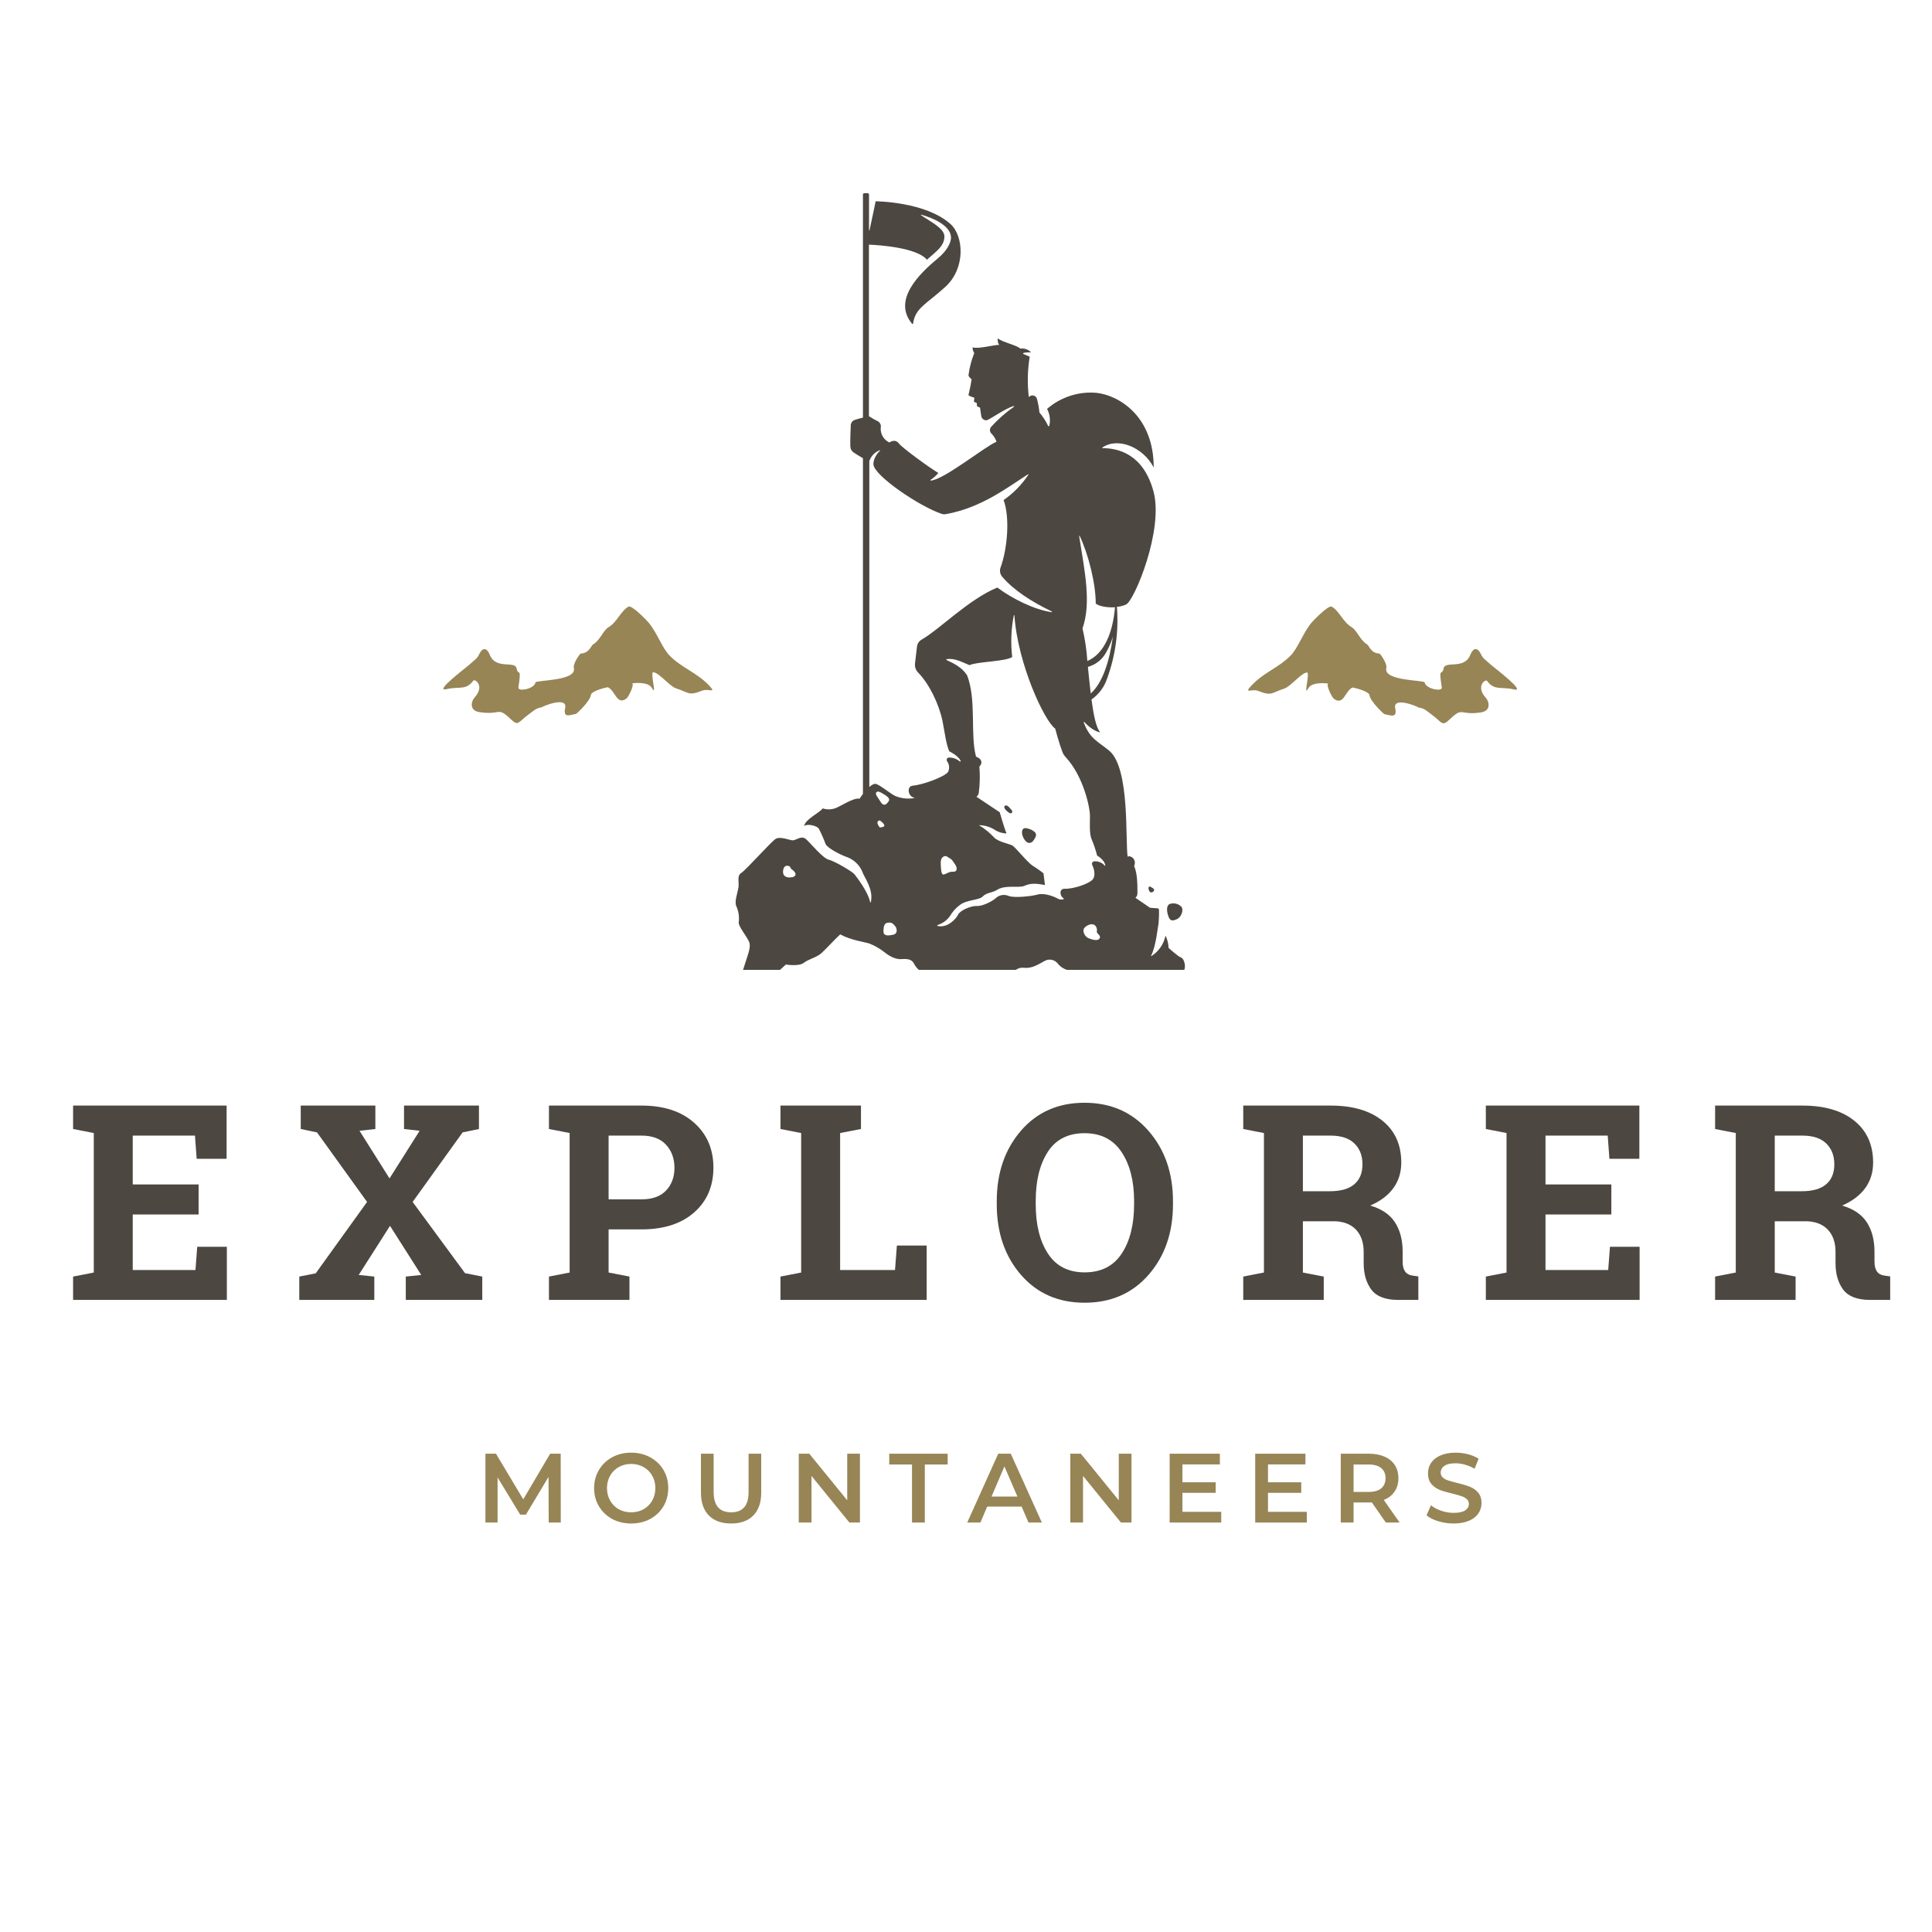 <svg xmlns="http://www.w3.org/2000/svg" xmlns:xlink="http://www.w3.org/1999/xlink" width="500" zoomAndPan="magnify" viewBox="0 0 375 375" height="500" preserveAspectRatio="xMidYMid meet" version="1.0"><defs><g/><clipPath id="9f20405a15"><path d="M 142 37.5 L 230 37.5 L 230 188.25 L 142 188.25 Z M 142 37.5 " clip-rule="nonzero"/></clipPath><clipPath id="730dd961ce"><path d="M 86 117 L 294.855 117 L 294.855 141 L 86 141 Z M 86 117 " clip-rule="nonzero"/></clipPath></defs><g clip-path="url(#9f20405a15)"><path fill="#4c4740" d="M 223.062 172.082 C 222.836 172.227 222.902 172.812 223.223 173.137 C 223.547 173.461 224.438 172.801 223.785 172.406 C 223.398 172.191 223.23 172.004 223.062 172.082 Z M 228.621 178.293 C 229.27 177.977 229.832 176.523 229.27 175.961 C 228.969 175.668 228.617 175.48 228.207 175.391 C 227.801 175.305 227.398 175.332 227.008 175.477 C 226.363 175.797 226.445 176.922 226.77 177.812 C 227.094 178.707 227.449 178.906 228.621 178.32 Z M 195.094 156.363 C 194.609 156.684 195.258 157.332 195.816 157.73 C 196.379 158.133 196.711 157.57 196.301 157.168 C 196.277 157.223 195.578 156.066 195.094 156.387 Z M 200.332 161.117 C 200.332 161.117 199.125 160.555 198.719 160.793 C 198.312 161.035 198.156 161.84 198.801 162.895 C 199.445 163.949 200.254 163.703 200.656 163.055 C 201.055 162.41 201.539 161.789 200.332 161.145 Z M 229.262 185.859 C 228.707 185.723 226.82 183.98 226.82 183.98 C 226.793 183.145 226.59 182.352 226.219 181.602 C 226.055 182.426 225.734 183.188 225.254 183.879 C 224.777 184.574 224.18 185.145 223.465 185.586 C 223.43 185.586 223.391 185.586 223.41 185.531 C 224.379 183.727 224.742 179.785 224.879 179.172 C 224.961 178.312 224.988 177.449 224.953 176.586 C 224.953 176.414 224.863 176.32 224.691 176.309 L 223.203 176.191 L 220.383 174.254 C 220.641 174.031 220.77 173.75 220.777 173.406 C 220.777 171.707 220.777 169.531 220.133 168.098 C 220.688 166.844 219.484 165.938 218.879 166.285 C 218.387 163.297 219.363 149.152 215.328 145.738 C 213.254 143.988 211.535 143.473 210.355 140.215 C 210.344 140.18 210.355 140.152 210.387 140.137 C 210.414 140.117 210.445 140.121 210.469 140.145 C 210.98 140.691 212.199 141.895 213.559 142.164 C 212.711 141.164 212.266 138.734 211.852 135.77 C 213.316 134.738 214.336 133.371 214.906 131.672 C 216.527 127.176 217.156 122.547 216.793 117.781 C 217.422 117.738 218.027 117.586 218.602 117.32 C 220.203 116.488 225.91 102.832 223.891 95.383 C 221.914 88.102 217.02 86.984 214.004 86.984 C 213.973 86.98 213.953 86.965 213.945 86.938 C 213.938 86.906 213.945 86.883 213.969 86.867 C 216.973 84.781 221.887 86.797 223.934 90.742 C 223.934 80.785 217.188 76.723 212.82 76.25 C 211.078 76.098 209.375 76.293 207.715 76.836 C 206.051 77.375 204.559 78.219 203.238 79.363 C 203.777 80.41 203.922 81.504 203.672 82.652 C 203.648 82.707 203.609 82.734 203.551 82.734 C 203.492 82.734 203.453 82.707 203.43 82.652 C 202.988 81.715 202.43 80.855 201.754 80.07 C 201.668 79.164 201.504 78.27 201.262 77.395 C 201.223 77.262 201.16 77.148 201.07 77.047 C 200.977 76.945 200.871 76.867 200.742 76.816 C 200.617 76.766 200.488 76.742 200.352 76.754 C 200.215 76.762 200.09 76.797 199.969 76.863 C 199.875 76.922 199.777 76.98 199.688 77.047 C 199.383 74.43 199.441 71.824 199.867 69.227 C 199.52 69.066 198.988 68.852 198.664 68.723 C 198.613 68.703 198.586 68.668 198.586 68.613 C 198.586 68.559 198.613 68.52 198.664 68.504 C 199.152 68.387 199.648 68.359 200.145 68.426 C 199.879 68.129 199.559 67.91 199.184 67.777 C 198.809 67.645 198.426 67.605 198.031 67.668 C 197.492 67.023 194.34 66.379 193.68 65.648 C 193.598 66.113 193.684 66.543 193.938 66.938 C 193.098 66.902 189.703 67.812 188.773 67.41 C 188.777 67.82 188.887 68.195 189.102 68.543 C 188.551 69.91 188.18 71.324 187.992 72.785 C 187.977 72.887 187.996 72.977 188.055 73.059 C 188.211 73.266 188.387 73.453 188.586 73.621 C 188.438 74.707 188.094 76.207 187.996 76.605 C 187.977 76.688 188.004 76.75 188.074 76.793 C 188.414 76.965 188.766 77.102 189.133 77.199 C 189.094 77.504 189.062 77.73 189.043 77.848 C 189.035 77.941 189.074 78.004 189.16 78.039 C 189.316 78.102 189.465 78.168 189.613 78.246 L 189.613 78.641 C 189.609 78.785 189.676 78.887 189.812 78.938 C 190.008 79.016 190.23 79.125 190.23 79.125 C 190.27 79.539 190.375 80.203 190.465 80.734 C 190.496 80.992 190.613 81.199 190.812 81.359 C 191.012 81.523 191.242 81.59 191.496 81.57 C 192.02 81.512 195.309 79.141 196.773 78.816 C 196.805 78.812 196.828 78.828 196.844 78.859 C 196.855 78.891 196.848 78.914 196.824 78.938 C 195.184 80.082 193.695 81.395 192.355 82.879 C 192.211 83.062 192.141 83.27 192.148 83.5 C 192.152 83.734 192.238 83.938 192.395 84.109 C 192.863 84.574 193.207 85.117 193.422 85.742 C 191.137 86.68 183.219 93.133 180.66 93.277 C 180.625 93.273 180.602 93.258 180.59 93.219 C 180.582 93.184 180.594 93.156 180.625 93.133 C 181.199 92.773 181.703 92.328 182.129 91.797 C 180.508 90.859 175.113 86.926 174.488 86.09 C 173.863 85.258 173.094 85.602 172.609 85.879 C 172.055 85.617 171.629 85.219 171.324 84.684 C 171.02 84.152 170.898 83.582 170.957 82.969 C 171.004 82.715 170.965 82.469 170.844 82.238 C 170.727 82.004 170.547 81.832 170.309 81.723 C 169.777 81.48 169.273 81.191 168.793 80.859 C 168.75 80.828 168.707 80.809 168.656 80.793 L 168.656 47.484 C 170.594 47.566 177.961 48.047 179.914 50.41 C 181.586 48.891 183.309 47.824 183.309 45.887 C 183.309 44.305 180.512 42.98 178.789 41.777 C 178.762 41.758 178.754 41.734 178.77 41.703 C 178.785 41.672 178.809 41.664 178.84 41.676 C 181.133 42.32 184.383 43.742 184.582 45.938 C 184.691 47.133 183.641 48.812 182.129 50.066 C 178.391 53.164 173.191 58.23 177.031 62.844 C 177.062 62.887 177.102 62.898 177.152 62.887 C 177.199 62.875 177.227 62.844 177.234 62.789 C 177.652 59.746 179.816 59.043 183.484 55.684 C 187.457 52.078 187.066 45.828 184.512 43.508 C 179.676 39.121 169.961 39.07 169.961 39.07 C 169.961 39.07 169.316 42.262 168.773 44.699 C 168.766 44.723 168.75 44.73 168.727 44.73 C 168.699 44.73 168.684 44.723 168.676 44.699 L 168.676 37.77 C 168.676 37.695 168.648 37.633 168.598 37.578 C 168.543 37.527 168.48 37.5 168.406 37.5 L 167.758 37.5 C 167.684 37.5 167.621 37.527 167.57 37.578 C 167.52 37.633 167.492 37.695 167.496 37.77 L 167.496 81.062 C 166.945 81.184 166.406 81.332 165.875 81.516 C 165.656 81.598 165.48 81.73 165.344 81.922 C 165.211 82.109 165.141 82.32 165.133 82.551 C 165.086 83.531 165.02 85.367 165.047 86.582 C 165.059 87.141 165.297 87.57 165.766 87.875 C 166.234 88.184 166.875 88.574 167.496 88.941 L 167.496 154.105 C 167.273 154.398 167.055 154.695 166.848 155.031 C 165.668 154.754 162.973 156.633 162.043 156.91 C 161.258 157.16 160.469 157.16 159.68 156.91 C 159.035 157.816 156.414 158.922 156.066 160.309 C 156.832 159.824 158.562 160.309 158.914 160.809 C 159.418 161.777 159.859 162.777 160.238 163.805 C 160.586 164.645 163.367 166.035 164.484 166.391 C 165.137 166.645 165.711 167.012 166.211 167.5 C 166.715 167.984 167.102 168.551 167.371 169.195 C 167.707 170.262 169.602 172.582 169.031 175.094 C 169.031 175.141 169.008 175.164 168.961 175.164 C 168.914 175.164 168.891 175.141 168.891 175.094 C 168.469 173.027 166.27 170.254 165.879 169.723 C 165.492 169.195 162.004 167.141 160.863 166.867 C 159.719 166.598 157.383 163.734 156.477 162.902 C 155.574 162.066 154.539 163.109 153.895 163.109 C 153.25 163.109 151.461 162.273 150.555 162.828 C 149.652 163.387 144.777 168.891 143.871 169.445 C 142.969 170.004 143.523 171.262 143.316 172.375 C 143.109 173.484 142.477 175.16 142.969 176 C 143.379 176.984 143.52 178.004 143.387 179.062 C 143.316 179.824 144.984 181.777 145.402 182.82 C 145.824 183.867 145.195 185.121 144.223 188.258 L 151.395 188.258 C 151.988 187.699 152.539 187.211 152.539 187.211 C 152.539 187.211 155.043 187.629 155.988 186.898 C 156.93 186.168 158.492 185.852 159.43 185.012 C 160.367 184.172 162.148 182.195 163.086 181.363 C 165.176 182.504 167.785 182.82 168.723 183.133 C 169.781 183.543 170.758 184.102 171.648 184.805 C 172.293 185.328 173.629 186.266 174.984 186.164 C 176.34 186.059 177.078 186.266 177.496 187.211 C 177.719 187.609 178.008 187.961 178.355 188.258 L 197.16 188.258 C 197.621 187.93 198.129 187.789 198.691 187.836 C 200.254 188.051 201.512 187.191 202.656 186.582 C 202.871 186.441 203.109 186.348 203.359 186.297 C 203.613 186.246 203.867 186.246 204.121 186.297 C 204.375 186.344 204.609 186.438 204.828 186.578 C 205.043 186.719 205.227 186.895 205.375 187.105 C 205.844 187.656 206.422 188.039 207.113 188.258 L 229.844 188.258 C 230.238 187.59 229.816 186.027 229.262 185.887 Z M 153.707 170.262 C 152.766 170.469 151.984 170.098 151.984 169.266 C 151.984 168.434 152.352 167.91 152.977 168.062 C 153.605 168.219 153.234 168.434 153.758 168.793 C 154.613 169.402 154.668 170.074 153.734 170.285 Z M 211.711 134.605 C 211.504 132.906 211.328 131.117 211.16 129.438 C 211.898 129.238 212.57 128.906 213.172 128.438 C 213.777 127.973 214.266 127.406 214.641 126.742 C 215.223 125.734 215.68 124.676 216.012 123.562 C 215.348 128.441 213.984 132.57 211.711 134.605 Z M 209.578 104.055 C 211.238 107.512 212.684 113.242 212.684 117.16 C 213.332 117.664 214.824 117.961 216.418 117.871 C 216.016 122.633 214.41 126.871 211.051 128.305 C 210.914 126.172 210.602 124.062 210.113 121.98 C 211.832 117.043 210.582 111.105 209.469 104.086 C 209.449 104.051 209.457 104.023 209.492 104 C 209.527 103.98 209.559 103.984 209.578 104.023 Z M 170.387 160.027 C 170.07 159.297 170.758 159.242 170.758 159.242 C 171.402 159.656 172.008 160.336 171.402 160.496 C 170.793 160.66 170.699 160.723 170.387 159.992 Z M 170.098 153.809 C 170.367 153.43 170.941 153.809 171.188 153.945 C 171.836 154.352 172.934 154.875 172.48 155.535 C 172.027 156.195 171.504 156.59 170.922 155.637 C 170.344 154.688 169.801 154.152 170.098 153.777 Z M 173.52 181.395 C 172.789 181.551 171.484 181.859 171.484 180.82 C 171.484 179.777 171.641 179.145 172.371 179.094 C 172.586 179.047 172.797 179.059 173.008 179.137 C 173.215 179.211 173.387 179.336 173.52 179.516 C 174.199 180.055 174.25 181.199 173.52 181.363 Z M 177.141 152.523 C 176.797 152.535 176.562 152.703 176.445 153.027 C 176.379 153.23 176.359 153.434 176.387 153.645 C 176.414 153.852 176.48 154.047 176.594 154.227 C 176.707 154.406 176.852 154.551 177.027 154.668 C 177.207 154.781 177.398 154.852 177.605 154.883 C 176.297 155.129 175.023 155.004 173.785 154.508 C 172.809 154.086 170.512 152.066 169.812 152.137 C 169.391 152.242 169.031 152.457 168.734 152.781 L 168.734 89.516 C 168.891 89.02 169.152 88.586 169.512 88.211 C 169.871 87.836 170.297 87.559 170.789 87.383 C 170.809 87.379 170.828 87.387 170.836 87.406 C 170.848 87.43 170.844 87.445 170.828 87.461 C 170.434 87.809 169.465 88.984 169.535 90.148 C 169.645 92.312 178.484 98.309 182.754 99.73 C 183.023 99.824 183.297 99.848 183.574 99.797 C 190.582 98.555 195.754 94.453 199.562 92.043 C 199.586 92.035 199.605 92.039 199.621 92.055 C 199.637 92.074 199.637 92.094 199.629 92.113 C 198.332 94.07 196.723 95.723 194.797 97.062 C 196.02 100.332 195.594 106.328 194.211 110.148 C 194.098 110.457 194.07 110.773 194.129 111.098 C 194.188 111.422 194.324 111.707 194.539 111.957 C 196.844 114.641 200.211 116.77 204.129 118.672 C 204.18 118.688 204.195 118.719 204.18 118.77 C 204.164 118.816 204.133 118.836 204.082 118.82 C 200.75 118.32 196.508 116.234 193.582 114.043 C 188.094 116.281 182.367 122.148 178.965 124.098 C 178.387 124.418 178.062 124.906 177.98 125.559 C 177.879 126.449 177.723 127.75 177.605 128.75 C 177.531 129.469 177.746 130.082 178.254 130.594 C 180.383 132.801 182.238 136.609 182.93 139.918 C 183.34 141.914 183.621 144.441 184.254 145.836 C 184.254 145.836 185.93 146.598 186.469 147.684 C 186.484 147.734 186.473 147.773 186.43 147.805 C 186.387 147.832 186.348 147.832 186.305 147.801 C 185.699 147.293 185.004 147.039 184.215 147.039 C 184.031 147.035 183.895 147.113 183.809 147.273 C 183.719 147.43 183.723 147.59 183.82 147.742 C 184.039 148.039 184.172 148.375 184.211 148.742 C 184.25 149.113 184.191 149.465 184.039 149.805 C 183.395 150.797 178.898 152.402 177.141 152.492 Z M 185 169.219 C 184.227 169.117 183.711 169.641 183.18 169.742 C 182.652 169.848 182.656 168.594 182.605 167.914 C 182.555 167.238 182.605 166.5 183.18 166.242 C 183.754 165.984 183.91 166.398 184.273 166.551 C 184.762 166.766 184.848 167.023 185.371 167.754 C 185.891 168.484 185.789 169.293 185 169.188 Z M 213.414 182.176 C 212.996 182.75 211.848 182.332 211.219 182.074 C 210.594 181.812 210.07 180.781 210.387 180.242 C 210.703 179.707 211.742 179.145 212.422 179.516 C 212.617 179.664 212.758 179.859 212.844 180.094 C 212.926 180.324 212.945 180.562 212.891 180.805 C 212.832 181.254 213.82 181.57 213.41 182.145 Z M 214.453 168.051 C 214.203 167.75 213.898 167.523 213.539 167.371 C 213.18 167.219 212.805 167.156 212.414 167.184 C 212.332 167.188 212.254 167.207 212.184 167.25 C 212.113 167.293 212.055 167.348 212.016 167.418 C 211.973 167.492 211.949 167.566 211.949 167.648 C 211.945 167.73 211.965 167.809 212 167.883 C 212.344 168.605 212.648 169.742 212.215 170.527 C 211.723 171.441 208.422 172.582 206.602 172.508 C 206.395 172.5 206.215 172.566 206.062 172.711 C 205.914 172.855 205.84 173.031 205.84 173.238 C 205.859 173.781 206.105 174.191 206.578 174.461 C 206.18 174.648 205.785 174.648 205.387 174.461 C 204.555 173.977 202.676 173.277 201.422 173.629 C 200.172 173.977 196.832 174.324 195.785 173.906 C 195.348 173.711 194.891 173.66 194.418 173.75 C 193.945 173.84 193.543 174.055 193.203 174.395 C 192.434 175.043 190.621 175.926 189.578 175.855 C 188.539 175.785 186.352 176.691 185.965 177.531 C 185.574 178.371 183.859 180.191 181.98 179.727 C 181.938 179.711 181.918 179.68 181.918 179.637 C 181.918 179.594 181.938 179.562 181.98 179.547 C 182.973 179.23 183.777 178.652 184.387 177.809 C 184.883 176.953 185.531 176.234 186.324 175.648 C 187.617 174.621 190.062 174.758 190.762 173.996 C 191.461 173.234 192.543 173.348 193.562 172.703 C 195.25 171.676 197.742 172.426 198.852 171.934 C 199.965 171.441 201.047 171.418 202.824 171.797 L 202.539 169.5 C 201.871 168.977 201.176 168.488 200.453 168.039 C 199.336 167.34 197.047 164.344 196.418 164.062 C 195.793 163.785 193.77 163.367 193.008 162.605 C 192.125 161.648 191.129 160.836 190.012 160.168 C 191.027 160.18 191.98 160.434 192.867 160.93 C 193.621 161.457 194.453 161.738 195.371 161.77 C 194.887 160.652 194.047 157.66 194.047 157.66 L 189.527 154.648 C 189.785 154.465 189.934 154.215 189.98 153.898 C 190.199 152.207 190.238 150.508 190.098 148.809 C 190.859 147.977 190.445 147.211 189.449 146.871 C 188.27 142.547 189.586 135.887 187.707 131.059 C 186.668 129.496 185.168 128.785 183.754 128.125 C 183.707 128.113 183.684 128.082 183.684 128.031 C 183.684 127.98 183.707 127.949 183.754 127.938 C 185.273 127.73 186.473 128.391 188.172 129.105 C 189.633 128.41 195.145 128.43 196.469 127.523 C 196.148 124.816 196.25 122.121 196.781 119.445 C 196.781 119.406 196.801 119.387 196.84 119.387 C 196.879 119.387 196.895 119.406 196.895 119.445 C 197.543 128.906 202.746 139.988 204.809 141.418 C 204.809 141.418 205.602 144.406 206.266 146.074 C 206.391 146.387 206.57 146.66 206.801 146.902 C 210.445 150.832 211.562 156.98 211.562 158.27 C 211.562 159.555 211.418 161.688 211.84 162.793 C 212.293 163.855 212.664 164.945 212.949 166.066 C 212.949 166.066 214.359 166.863 214.531 167.934 C 214.559 167.961 214.559 167.992 214.531 168.02 C 214.504 168.047 214.477 168.047 214.449 168.02 Z M 214.453 168.051 " fill-opacity="1" fill-rule="evenodd"/></g><g clip-path="url(#730dd961ce)"><path fill="#978556" d="M 289.414 129.055 C 288.965 128.668 288.574 128.312 288.324 128.105 C 287.945 127.801 287.656 127.426 287.453 126.988 C 286.715 125.449 285.891 125.824 285.371 127.137 C 284.23 130.02 280.504 128.184 280.207 129.719 C 279.883 131.395 279.172 129.152 279.852 133.422 C 280 134.34 276.73 133.719 276.531 132.465 C 276.453 131.977 268.48 132.215 269.086 129.676 C 269.301 128.789 267.879 126.844 267.742 126.844 C 266.121 126.844 265.715 125.281 265.367 125.082 C 264.004 124.312 263.398 122.348 262.352 121.734 C 260.664 120.746 259.992 118.602 258.477 117.746 C 257.871 117.406 255.008 120.332 254.523 120.906 C 252.84 122.98 251.973 125.773 250.438 127.316 C 248.137 129.637 245.207 130.547 242.844 133.133 C 241.352 134.742 243.062 133.656 244.133 134.082 C 246.941 135.188 246.719 134.477 249.27 133.656 C 250.496 133.27 252.496 130.684 253.664 130.523 C 254.371 130.43 252.852 135.555 253.949 133.586 C 254.711 132.215 257.824 132.668 257.824 132.691 C 257.293 132.906 258.559 135.395 258.91 135.641 C 260.848 137.027 261.066 134.062 262.543 133.438 C 263.191 133.559 265.734 134.211 265.82 134.941 C 265.969 136.164 268.582 138.578 268.691 138.605 C 270.16 138.93 271.191 139.367 270.809 137.449 C 270.34 135.121 275.266 137.184 275.332 137.324 C 276.559 137.539 276.707 137.824 277.773 138.617 C 280.051 140.277 279.832 141.117 281.453 139.566 C 284.035 137.102 283.262 138.922 287.457 138.277 C 289.504 137.953 289.027 136.117 288.387 135.426 C 286.355 133.195 288.332 131.742 288.641 132.164 C 290.074 134.102 291.332 133.23 293.852 133.816 C 296.371 134.406 290.133 129.676 289.414 129.055 Z M 130.035 127.316 C 128.496 125.773 127.633 122.98 125.945 120.906 C 125.461 120.305 122.602 117.406 121.996 117.746 C 120.465 118.602 119.793 120.746 118.121 121.734 C 117.074 122.348 116.465 124.32 115.105 125.082 C 114.754 125.281 114.348 126.824 112.727 126.844 C 112.594 126.844 111.172 128.785 111.383 129.676 C 111.992 132.215 104.016 131.977 103.938 132.465 C 103.738 133.719 100.473 134.34 100.621 133.422 C 101.266 129.152 100.586 131.395 100.258 129.719 C 99.961 128.184 96.234 130.02 95.09 127.137 C 94.574 125.844 93.75 125.449 93.012 126.988 C 92.809 127.426 92.516 127.801 92.141 128.105 C 91.891 128.312 91.496 128.668 91.051 129.055 C 90.332 129.699 84.141 134.352 86.656 133.766 C 89.176 133.176 90.438 134.062 91.871 132.109 C 92.18 131.691 94.156 133.145 92.121 135.375 C 91.477 136.066 91.004 137.902 93.051 138.223 C 97.25 138.871 96.48 137.062 99.059 139.516 C 100.676 141.066 100.457 140.227 102.738 138.566 C 103.805 137.797 103.953 137.512 105.18 137.273 C 105.238 137.133 110.164 135.07 109.699 137.398 C 109.316 139.336 110.344 138.875 111.816 138.555 C 111.926 138.555 114.543 136.109 114.691 134.891 C 114.773 134.16 117.273 133.508 117.965 133.383 C 119.445 134.031 119.688 136.977 121.602 135.586 C 121.949 135.344 123.215 132.855 122.684 132.641 C 122.684 132.641 125.766 132.164 126.527 133.531 C 127.625 135.504 126.109 130.379 126.812 130.469 C 128.012 130.633 129.98 133.215 131.211 133.605 C 133.793 134.426 133.535 135.137 136.375 134.031 C 137.461 133.605 139.172 134.676 137.668 133.082 C 135.266 130.555 132.348 129.637 130.035 127.316 Z M 130.035 127.316 " fill-opacity="1" fill-rule="evenodd"/></g><g fill="#4c4740" fill-opacity="1"><g transform="translate(12.735, 252.311)"><g><path d="M 25.812 -16.578 L 13.031 -16.578 L 13.031 -5.797 L 25.203 -5.797 L 25.547 -10.312 L 31.297 -10.312 L 31.297 0 L 1.453 0 L 1.453 -4.531 L 5.469 -5.312 L 5.469 -32.391 L 1.453 -33.172 L 1.453 -37.719 L 31.25 -37.719 L 31.25 -27.391 L 25.438 -27.391 L 25.109 -31.891 L 13.031 -31.891 L 13.031 -22.406 L 25.812 -22.406 Z M 25.812 -16.578 "/></g></g></g><g fill="#4c4740" fill-opacity="1"><g transform="translate(57.232, 252.311)"><g><path d="M 0.859 -4.531 L 4.047 -5.156 L 14.016 -19.016 L 4.297 -32.516 L 1.141 -33.172 L 1.141 -37.719 L 15.625 -37.719 L 15.625 -33.172 L 12.547 -32.828 L 18.375 -23.578 L 24.219 -32.828 L 21.188 -33.172 L 21.188 -37.719 L 35.734 -37.719 L 35.734 -33.172 L 32.562 -32.516 L 22.859 -19.016 L 33.031 -5.188 L 36.375 -4.531 L 36.375 0 L 21.531 0 L 21.531 -4.531 L 24.531 -4.844 L 18.469 -14.375 L 12.391 -4.844 L 15.422 -4.531 L 15.422 0 L 0.859 0 Z M 0.859 -4.531 "/></g></g></g><g fill="#4c4740" fill-opacity="1"><g transform="translate(105.098, 252.311)"><g><path d="M 19.406 -37.719 C 23.727 -37.719 27.133 -36.609 29.625 -34.391 C 32.125 -32.172 33.375 -29.266 33.375 -25.672 C 33.375 -22.066 32.125 -19.164 29.625 -16.969 C 27.133 -14.781 23.727 -13.688 19.406 -13.688 L 13.031 -13.688 L 13.031 -5.312 L 17.078 -4.531 L 17.078 0 L 1.453 0 L 1.453 -4.531 L 5.469 -5.312 L 5.469 -32.391 L 1.453 -33.172 L 1.453 -37.719 Z M 13.031 -19.516 L 19.406 -19.516 C 21.508 -19.516 23.102 -20.086 24.188 -21.234 C 25.27 -22.379 25.812 -23.844 25.812 -25.625 C 25.812 -27.438 25.27 -28.93 24.188 -30.109 C 23.102 -31.297 21.508 -31.891 19.406 -31.891 L 13.031 -31.891 Z M 13.031 -19.516 "/></g></g></g><g fill="#4c4740" fill-opacity="1"><g transform="translate(150.036, 252.311)"><g><path d="M 1.453 0 L 1.453 -4.531 L 5.469 -5.312 L 5.469 -32.391 L 1.453 -33.172 L 1.453 -37.719 L 17.078 -37.719 L 17.078 -33.172 L 13.031 -32.391 L 13.031 -5.797 L 23.688 -5.797 L 24.047 -10.547 L 29.828 -10.547 L 29.828 0 Z M 1.453 0 "/></g></g></g><g fill="#4c4740" fill-opacity="1"><g transform="translate(191.736, 252.311)"><g><path d="M 35.938 -18.578 C 35.938 -13.047 34.352 -8.473 31.188 -4.859 C 28.031 -1.254 23.895 0.547 18.781 0.547 C 13.688 0.547 9.57 -1.254 6.438 -4.859 C 3.301 -8.473 1.734 -13.047 1.734 -18.578 L 1.734 -19.141 C 1.734 -24.641 3.297 -29.203 6.422 -32.828 C 9.547 -36.453 13.66 -38.266 18.766 -38.266 C 23.867 -38.266 28.004 -36.453 31.172 -32.828 C 34.348 -29.203 35.938 -24.641 35.938 -19.141 Z M 28.391 -19.203 C 28.391 -23.098 27.578 -26.266 25.953 -28.703 C 24.336 -31.141 21.941 -32.359 18.766 -32.359 C 15.578 -32.359 13.203 -31.148 11.641 -28.734 C 10.078 -26.316 9.297 -23.141 9.297 -19.203 L 9.297 -18.578 C 9.297 -14.609 10.086 -11.41 11.672 -8.984 C 13.254 -6.555 15.625 -5.344 18.781 -5.344 C 21.977 -5.344 24.379 -6.555 25.984 -8.984 C 27.586 -11.41 28.391 -14.609 28.391 -18.578 Z M 28.391 -19.203 "/></g></g></g><g fill="#4c4740" fill-opacity="1"><g transform="translate(239.86, 252.311)"><g><path d="M 18.391 -37.719 C 22.68 -37.719 26.039 -36.738 28.469 -34.781 C 30.906 -32.82 32.125 -30.113 32.125 -26.656 C 32.125 -24.758 31.613 -23.109 30.594 -21.703 C 29.582 -20.305 28.086 -19.176 26.109 -18.312 C 28.336 -17.656 29.941 -16.562 30.922 -15.031 C 31.898 -13.508 32.391 -11.617 32.391 -9.359 L 32.391 -7.438 C 32.391 -6.602 32.551 -5.957 32.875 -5.5 C 33.207 -5.039 33.754 -4.77 34.516 -4.688 L 35.438 -4.562 L 35.438 0 L 31.531 0 C 29.062 0 27.328 -0.66 26.328 -1.984 C 25.328 -3.316 24.828 -5.039 24.828 -7.156 L 24.828 -9.297 C 24.828 -11.129 24.336 -12.566 23.359 -13.609 C 22.379 -14.66 21 -15.211 19.219 -15.266 L 13.031 -15.266 L 13.031 -5.312 L 17.078 -4.531 L 17.078 0 L 1.453 0 L 1.453 -4.531 L 5.469 -5.312 L 5.469 -32.391 L 1.453 -33.172 L 1.453 -37.719 Z M 13.031 -21.094 L 18.266 -21.094 C 20.367 -21.094 21.945 -21.539 23 -22.438 C 24.062 -23.332 24.594 -24.629 24.594 -26.328 C 24.594 -28.016 24.066 -29.363 23.016 -30.375 C 21.973 -31.383 20.43 -31.891 18.391 -31.891 L 13.031 -31.891 Z M 13.031 -21.094 "/></g></g></g><g fill="#4c4740" fill-opacity="1"><g transform="translate(286.948, 252.311)"><g><path d="M 25.812 -16.578 L 13.031 -16.578 L 13.031 -5.797 L 25.203 -5.797 L 25.547 -10.312 L 31.297 -10.312 L 31.297 0 L 1.453 0 L 1.453 -4.531 L 5.469 -5.312 L 5.469 -32.391 L 1.453 -33.172 L 1.453 -37.719 L 31.25 -37.719 L 31.25 -27.391 L 25.438 -27.391 L 25.109 -31.891 L 13.031 -31.891 L 13.031 -22.406 L 25.812 -22.406 Z M 25.812 -16.578 "/></g></g></g><g fill="#4c4740" fill-opacity="1"><g transform="translate(331.446, 252.311)"><g><path d="M 18.391 -37.719 C 22.68 -37.719 26.039 -36.738 28.469 -34.781 C 30.906 -32.82 32.125 -30.113 32.125 -26.656 C 32.125 -24.758 31.613 -23.109 30.594 -21.703 C 29.582 -20.305 28.086 -19.176 26.109 -18.312 C 28.336 -17.656 29.941 -16.562 30.922 -15.031 C 31.898 -13.508 32.391 -11.617 32.391 -9.359 L 32.391 -7.438 C 32.391 -6.602 32.551 -5.957 32.875 -5.5 C 33.207 -5.039 33.754 -4.77 34.516 -4.688 L 35.438 -4.562 L 35.438 0 L 31.531 0 C 29.062 0 27.328 -0.66 26.328 -1.984 C 25.328 -3.316 24.828 -5.039 24.828 -7.156 L 24.828 -9.297 C 24.828 -11.129 24.336 -12.566 23.359 -13.609 C 22.379 -14.66 21 -15.211 19.219 -15.266 L 13.031 -15.266 L 13.031 -5.312 L 17.078 -4.531 L 17.078 0 L 1.453 0 L 1.453 -4.531 L 5.469 -5.312 L 5.469 -32.391 L 1.453 -33.172 L 1.453 -37.719 Z M 13.031 -21.094 L 18.266 -21.094 C 20.367 -21.094 21.945 -21.539 23 -22.438 C 24.062 -23.332 24.594 -24.629 24.594 -26.328 C 24.594 -28.016 24.066 -29.363 23.016 -30.375 C 21.973 -31.383 20.43 -31.891 18.391 -31.891 L 13.031 -31.891 Z M 13.031 -21.094 "/></g></g></g><g fill="#978556" fill-opacity="1"><g transform="translate(92.424, 295.523)"><g><path d="M 14.078 0 L 14.047 -8.859 L 9.656 -1.531 L 8.547 -1.531 L 4.156 -8.75 L 4.156 0 L 1.797 0 L 1.797 -13.359 L 3.844 -13.359 L 9.141 -4.5 L 14.359 -13.359 L 16.406 -13.359 L 16.422 0 Z M 14.078 0 "/></g></g></g><g fill="#978556" fill-opacity="1"><g transform="translate(114.472, 295.523)"><g><path d="M 8.031 0.188 C 6.676 0.188 5.453 -0.102 4.359 -0.688 C 3.266 -1.281 2.406 -2.102 1.781 -3.156 C 1.156 -4.207 0.844 -5.383 0.844 -6.688 C 0.844 -7.977 1.156 -9.148 1.781 -10.203 C 2.406 -11.254 3.266 -12.078 4.359 -12.672 C 5.453 -13.266 6.676 -13.562 8.031 -13.562 C 9.395 -13.562 10.625 -13.266 11.719 -12.672 C 12.812 -12.078 13.672 -11.258 14.297 -10.219 C 14.922 -9.176 15.234 -8 15.234 -6.688 C 15.234 -5.375 14.922 -4.191 14.297 -3.141 C 13.672 -2.098 12.812 -1.281 11.719 -0.688 C 10.625 -0.102 9.395 0.188 8.031 0.188 Z M 8.031 -1.984 C 8.926 -1.984 9.727 -2.18 10.438 -2.578 C 11.156 -2.984 11.719 -3.547 12.125 -4.266 C 12.531 -4.984 12.734 -5.789 12.734 -6.688 C 12.734 -7.57 12.531 -8.375 12.125 -9.094 C 11.719 -9.812 11.156 -10.367 10.438 -10.766 C 9.727 -11.172 8.926 -11.375 8.031 -11.375 C 7.145 -11.375 6.344 -11.172 5.625 -10.766 C 4.914 -10.367 4.359 -9.812 3.953 -9.094 C 3.547 -8.375 3.344 -7.57 3.344 -6.688 C 3.344 -5.789 3.547 -4.984 3.953 -4.266 C 4.359 -3.547 4.914 -2.984 5.625 -2.578 C 6.344 -2.18 7.145 -1.984 8.031 -1.984 Z M 8.031 -1.984 "/></g></g></g><g fill="#978556" fill-opacity="1"><g transform="translate(134.363, 295.523)"><g><path d="M 7.547 0.188 C 5.703 0.188 4.266 -0.328 3.234 -1.359 C 2.203 -2.398 1.688 -3.891 1.688 -5.828 L 1.688 -13.359 L 4.156 -13.359 L 4.156 -5.922 C 4.156 -3.297 5.289 -1.984 7.562 -1.984 C 9.812 -1.984 10.938 -3.297 10.938 -5.922 L 10.938 -13.359 L 13.391 -13.359 L 13.391 -5.828 C 13.391 -3.891 12.875 -2.398 11.844 -1.359 C 10.82 -0.328 9.391 0.188 7.547 0.188 Z M 7.547 0.188 "/></g></g></g><g fill="#978556" fill-opacity="1"><g transform="translate(153.242, 295.523)"><g><path d="M 13.672 -13.359 L 13.672 0 L 11.625 0 L 4.266 -9.047 L 4.266 0 L 1.797 0 L 1.797 -13.359 L 3.844 -13.359 L 11.203 -4.312 L 11.203 -13.359 Z M 13.672 -13.359 "/></g></g></g><g fill="#978556" fill-opacity="1"><g transform="translate(172.522, 295.523)"><g><path d="M 4.5 -11.266 L 0.078 -11.266 L 0.078 -13.359 L 11.422 -13.359 L 11.422 -11.266 L 6.984 -11.266 L 6.984 0 L 4.5 0 Z M 4.5 -11.266 "/></g></g></g><g fill="#978556" fill-opacity="1"><g transform="translate(187.833, 295.523)"><g><path d="M 10.469 -3.094 L 3.781 -3.094 L 2.469 0 L -0.094 0 L 5.922 -13.359 L 8.359 -13.359 L 14.391 0 L 11.797 0 Z M 9.641 -5.047 L 7.125 -10.891 L 4.625 -5.047 Z M 9.641 -5.047 "/></g></g></g><g fill="#978556" fill-opacity="1"><g transform="translate(205.949, 295.523)"><g><path d="M 13.672 -13.359 L 13.672 0 L 11.625 0 L 4.266 -9.047 L 4.266 0 L 1.797 0 L 1.797 -13.359 L 3.844 -13.359 L 11.203 -4.312 L 11.203 -13.359 Z M 13.672 -13.359 "/></g></g></g><g fill="#978556" fill-opacity="1"><g transform="translate(225.229, 295.523)"><g><path d="M 11.812 -2.078 L 11.812 0 L 1.797 0 L 1.797 -13.359 L 11.547 -13.359 L 11.547 -11.281 L 4.281 -11.281 L 4.281 -7.812 L 10.734 -7.812 L 10.734 -5.766 L 4.281 -5.766 L 4.281 -2.078 Z M 11.812 -2.078 "/></g></g></g><g fill="#978556" fill-opacity="1"><g transform="translate(241.837, 295.523)"><g><path d="M 11.812 -2.078 L 11.812 0 L 1.797 0 L 1.797 -13.359 L 11.547 -13.359 L 11.547 -11.281 L 4.281 -11.281 L 4.281 -7.812 L 10.734 -7.812 L 10.734 -5.766 L 4.281 -5.766 L 4.281 -2.078 Z M 11.812 -2.078 "/></g></g></g><g fill="#978556" fill-opacity="1"><g transform="translate(258.445, 295.523)"><g><path d="M 10.547 0 L 7.812 -3.922 C 7.695 -3.898 7.523 -3.891 7.297 -3.891 L 4.281 -3.891 L 4.281 0 L 1.797 0 L 1.797 -13.359 L 7.297 -13.359 C 8.453 -13.359 9.457 -13.164 10.312 -12.781 C 11.176 -12.406 11.836 -11.859 12.297 -11.141 C 12.754 -10.43 12.984 -9.586 12.984 -8.609 C 12.984 -7.609 12.738 -6.742 12.25 -6.016 C 11.758 -5.285 11.055 -4.742 10.141 -4.391 L 13.219 0 Z M 10.484 -8.609 C 10.484 -9.461 10.203 -10.117 9.641 -10.578 C 9.078 -11.035 8.254 -11.266 7.172 -11.266 L 4.281 -11.266 L 4.281 -5.938 L 7.172 -5.938 C 8.254 -5.938 9.078 -6.164 9.641 -6.625 C 10.203 -7.094 10.484 -7.754 10.484 -8.609 Z M 10.484 -8.609 "/></g></g></g><g fill="#978556" fill-opacity="1"><g transform="translate(276.218, 295.523)"><g><path d="M 5.938 0.188 C 4.906 0.188 3.91 0.039 2.953 -0.25 C 1.992 -0.539 1.234 -0.926 0.672 -1.406 L 1.531 -3.344 C 2.07 -2.906 2.738 -2.551 3.531 -2.281 C 4.332 -2.008 5.133 -1.875 5.938 -1.875 C 6.926 -1.875 7.664 -2.031 8.156 -2.344 C 8.645 -2.664 8.891 -3.086 8.891 -3.609 C 8.891 -3.992 8.754 -4.305 8.484 -4.547 C 8.211 -4.797 7.863 -4.988 7.438 -5.125 C 7.02 -5.27 6.453 -5.43 5.734 -5.609 C 4.711 -5.848 3.883 -6.086 3.25 -6.328 C 2.625 -6.578 2.082 -6.957 1.625 -7.469 C 1.176 -7.988 0.953 -8.688 0.953 -9.562 C 0.953 -10.301 1.148 -10.973 1.547 -11.578 C 1.953 -12.18 2.555 -12.66 3.359 -13.016 C 4.172 -13.379 5.164 -13.562 6.344 -13.562 C 7.156 -13.562 7.953 -13.457 8.734 -13.25 C 9.523 -13.051 10.207 -12.758 10.781 -12.375 L 10 -10.438 C 9.414 -10.781 8.805 -11.039 8.172 -11.219 C 7.535 -11.406 6.914 -11.5 6.312 -11.5 C 5.332 -11.5 4.602 -11.332 4.125 -11 C 3.656 -10.664 3.422 -10.227 3.422 -9.688 C 3.422 -9.301 3.555 -8.984 3.828 -8.734 C 4.098 -8.492 4.441 -8.305 4.859 -8.172 C 5.285 -8.035 5.863 -7.875 6.594 -7.688 C 7.582 -7.457 8.395 -7.219 9.031 -6.969 C 9.664 -6.727 10.207 -6.352 10.656 -5.844 C 11.113 -5.332 11.344 -4.645 11.344 -3.781 C 11.344 -3.039 11.141 -2.367 10.734 -1.766 C 10.336 -1.172 9.727 -0.695 8.906 -0.344 C 8.094 0.008 7.102 0.188 5.938 0.188 Z M 5.938 0.188 "/></g></g></g></svg>